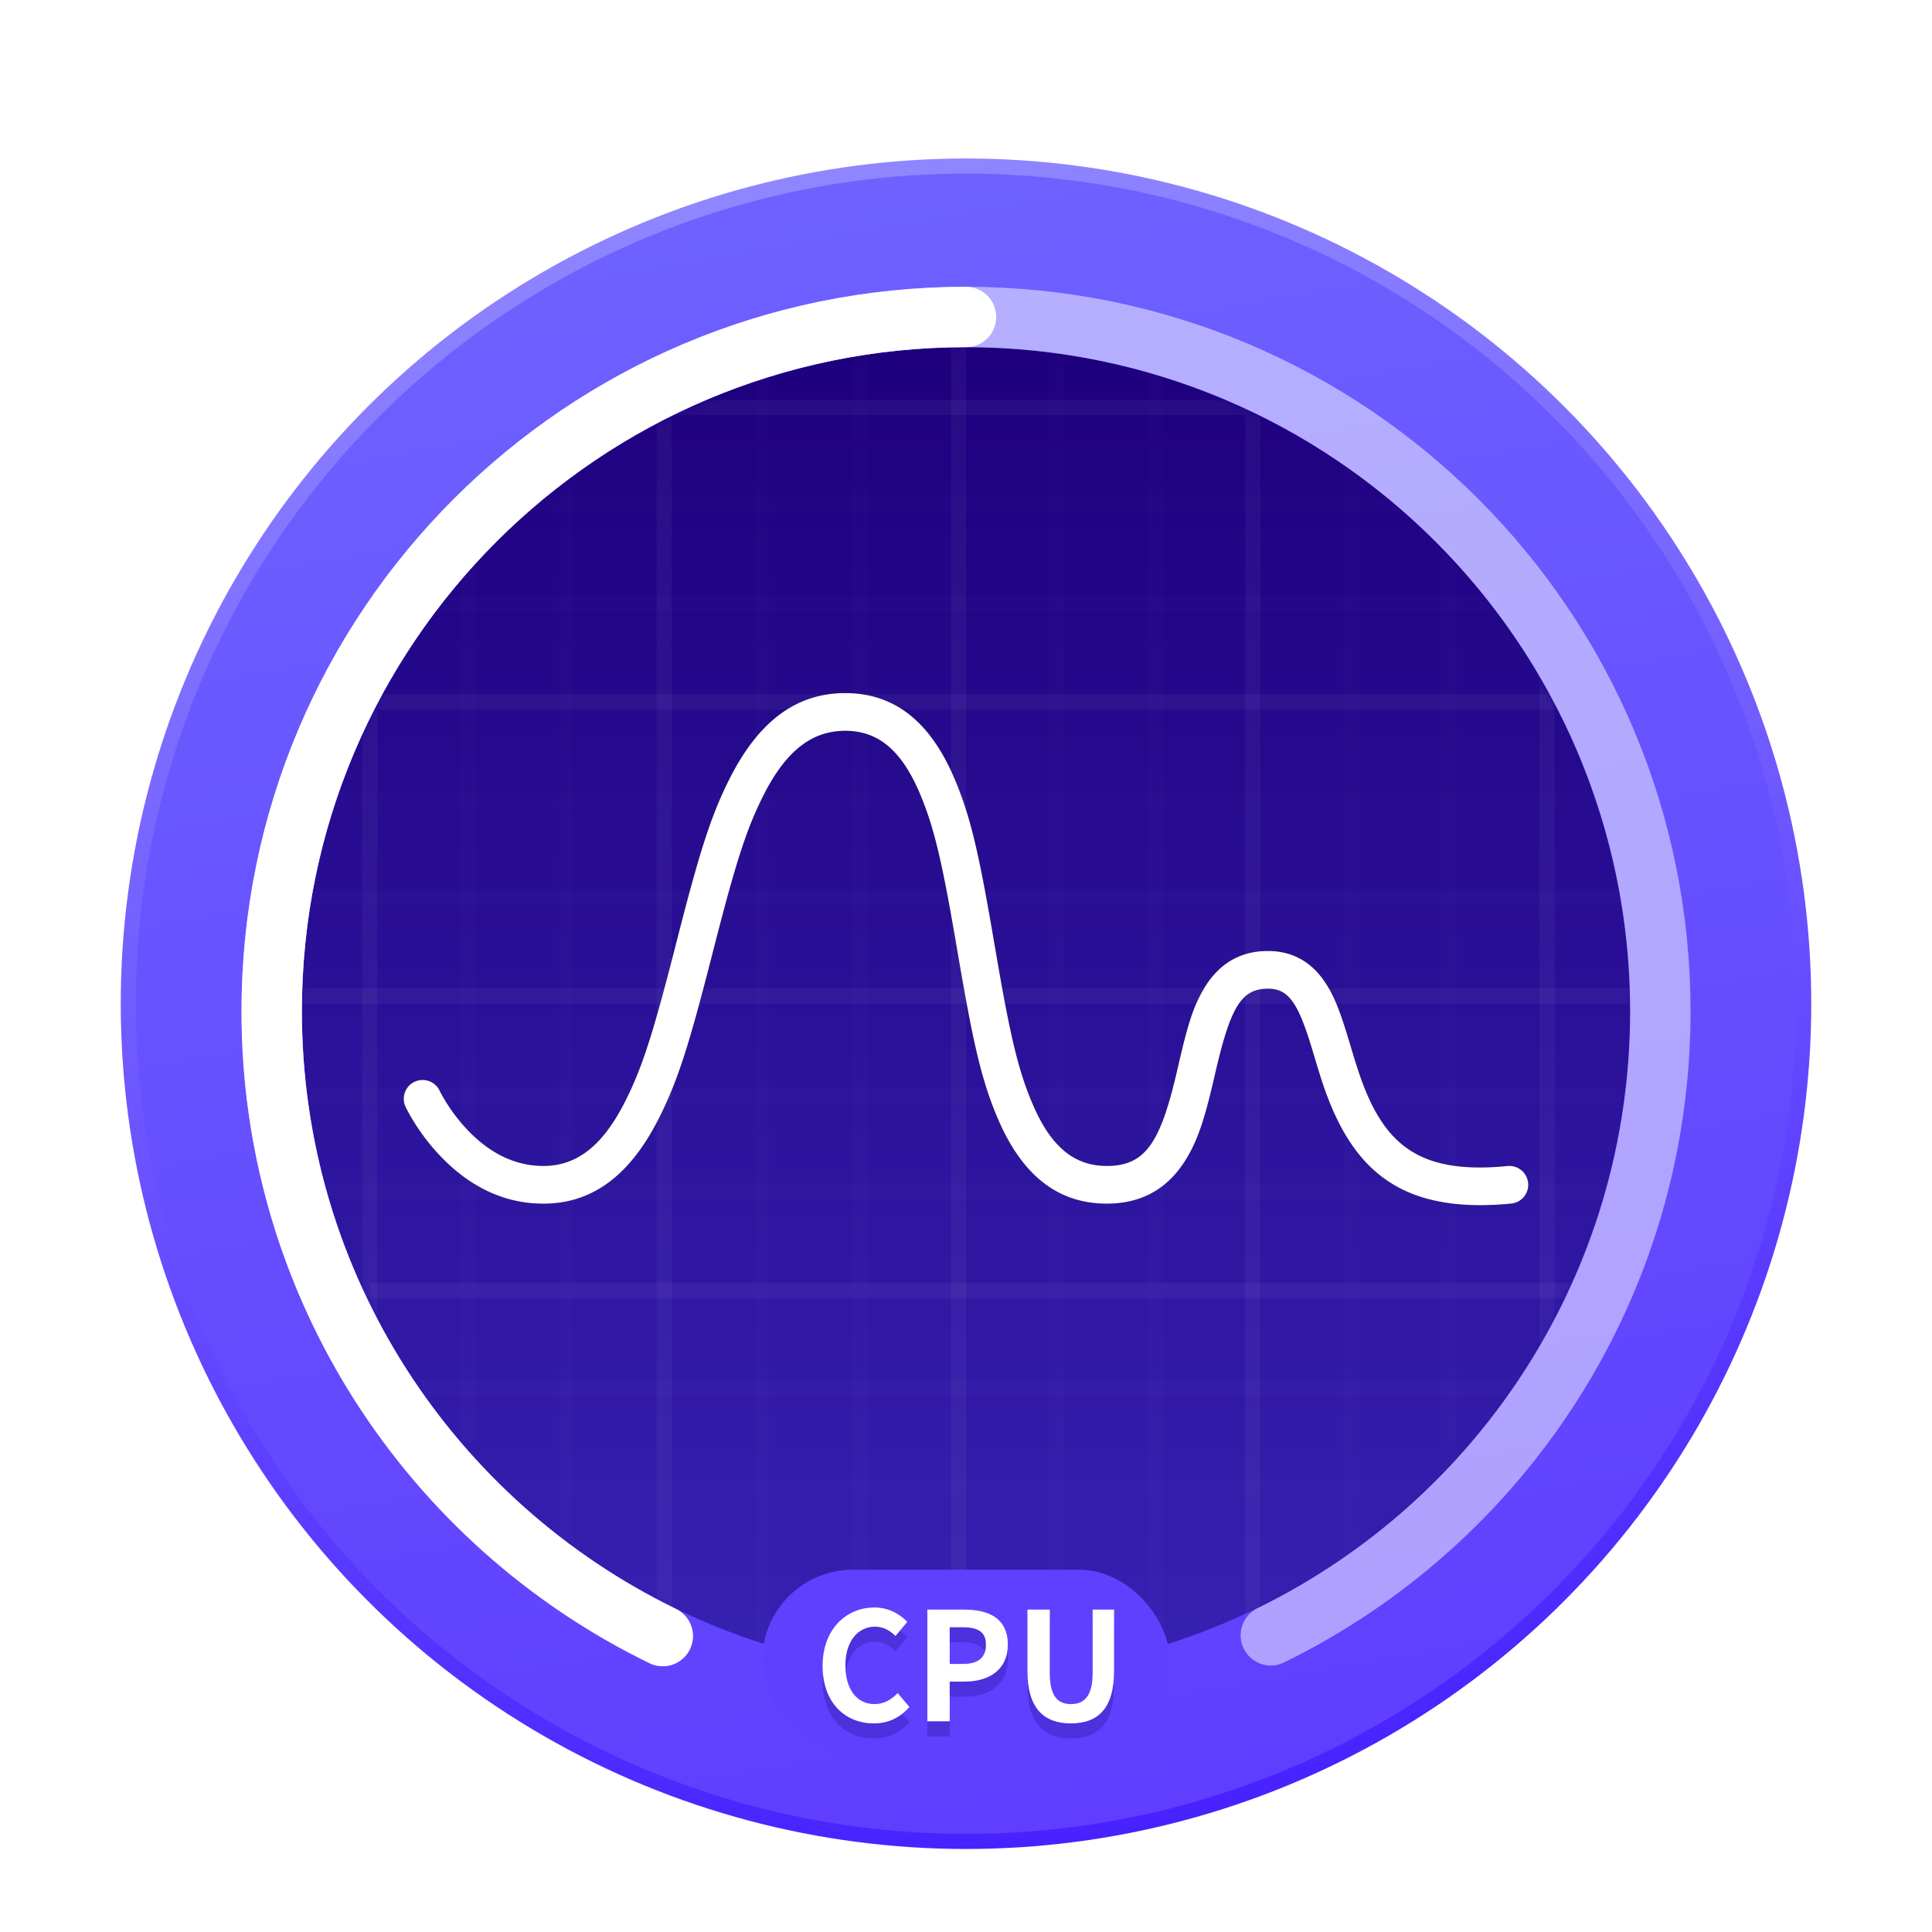 <svg width="256" height="256" version="1.1" viewBox="0 0 256 256" xmlns="http://www.w3.org/2000/svg" xmlns:xlink="http://www.w3.org/1999/xlink"><title>deepin-system-monitor</title><defs><linearGradient id="b" x1="126.52" x2="87.308" y1="224" y2="2.701" gradientUnits="userSpaceOnUse"><stop stop-color="#4721FF" offset="0"/><stop stop-color="#8F86FF" offset="1"/></linearGradient><linearGradient id="c" x1="126.27" x2="87.279" y1="222" y2="2" gradientUnits="userSpaceOnUse"><stop stop-color="#5F3EFF" offset="0"/><stop stop-color="#6E62FF" offset="1"/></linearGradient><linearGradient id="e" x1="88" x2="88" y2="176" gradientUnits="userSpaceOnUse"><stop stop-color="#1E007E" offset="0"/><stop stop-color="#3721B2" offset="1"/></linearGradient><circle id="d" cx="88" cy="88" r="88"/><path id="h" d="M37.736 125.66c.207.442.587 1.153 1.143 2.044a27.973 27.973 0 0 0 3.296 4.3c3.767 4.024 8.381 6.488 13.825 6.488 6.659 0 11.541-3.936 15.226-11.153 2.618-5.125 4.146-10.111 7.196-22.056 2.95-11.551 4.422-16.354 6.804-21.02 2.914-5.705 6.29-8.426 10.774-8.426 4.42 0 7.471 2.641 9.866 8.269 1.977 4.644 3.04 9.443 5.003 20.978 2.036 11.96 3.14 16.95 5.33 22.097 3.106 7.295 7.745 11.31 14.468 11.31 4.598 0 7.993-1.974 10.314-5.602 1.655-2.586 2.577-5.4 3.786-10.567.076-.321.148-.633.293-1.26 1.989-8.564 3.396-11.05 6.94-11.05 2.73 0 3.977 1.79 5.858 7.989.095.312.55 1.83.68 2.259.277.91.512 1.656.754 2.378 3.924 11.72 10.637 17.232 24.95 15.843a2.5 2.5 0 0 0-.484-4.977c-11.731 1.139-16.48-2.76-19.725-12.454a83.668 83.668 0 0 1-.712-2.245c-.127-.418-.581-1.933-.68-2.256-1.136-3.746-1.936-5.781-3.2-7.594-1.782-2.556-4.24-3.943-7.442-3.943-3.882 0-6.72 1.877-8.634 5.257-1.31 2.314-2.003 4.61-3.176 9.663l-.29 1.25c-2.159 9.22-4.135 12.31-9.233 12.31-4.42 0-7.471-2.641-9.866-8.269-1.977-4.644-3.039-9.443-5.003-20.978-2.036-11.96-3.14-16.95-5.33-22.097-3.106-7.295-7.744-11.31-14.468-11.31-6.658 0-11.54 3.936-15.226 11.152-2.617 5.125-4.145 10.111-7.195 22.056-2.95 11.551-4.422 16.354-6.805 21.02-2.914 5.705-6.289 8.426-10.774 8.426-3.89 0-7.275-1.808-10.175-4.904a23.03 23.03 0 0 1-3.37-4.677 9.317 9.317 0 0 1-.19-.37 2.5 2.5 0 1 0-4.529 2.12z"/><filter id="g" x="-11.1%" y="-24.3%" width="122.1%" height="148.6%"><feMorphology in="SourceAlpha" operator="dilate" radius="1" result="shadowSpreadOuter1"/><feOffset dx="0" dy="0" in="shadowSpreadOuter1" result="shadowOffsetOuter1"/><feGaussianBlur in="shadowOffsetOuter1" result="shadowBlurOuter1" stdDeviation="4.5"/><feColorMatrix in="shadowBlurOuter1" values="0 0 0 0 0.243 0 0 0 0 0.424 0 0 0 0 1 0 0 0 1 0"/></filter><filter id="a" color-interpolation-filters="sRGB"><feFlood flood-color="#908B78" flood-opacity=".498" result="flood"/><feComposite in="flood" in2="SourceGraphic" operator="in" result="composite1"/><feGaussianBlur in="composite1" result="blur" stdDeviation="5"/><feOffset dx="0" dy="5" result="offset"/><feComposite in="SourceGraphic" in2="offset" result="composite2"/></filter></defs><g transform="translate(16 16)" fill="none" fill-rule="evenodd" filter="url(#a)"><circle cx="112" cy="112" r="112" fill="url(#b)"/><circle cx="112" cy="112" r="110" fill="url(#c)"/><g transform="translate(24 25)"><mask id="f" fill="#fff"><use width="100%" height="100%" xlink:href="#d"/></mask><use width="100%" height="100%" fill="url(#e)" xlink:href="#d"/><g stroke="#fff" stroke-width="2"><path d="M45 8h86" mask="url(#f)" opacity=".2"/><path d="M28 21h123M16 34h148" mask="url(#f)" opacity=".1"/><path d="M10 47h158" mask="url(#f)" opacity=".2"/><path d="M1 60h176M1 73h176" mask="url(#f)" opacity=".1"/><path d="M0 86h178" mask="url(#f)" opacity=".2"/><path d="M1 99h176M3 112h171" mask="url(#f)" opacity=".1"/><path d="M9 125h160" mask="url(#f)" opacity=".2"/><path d="M16 138h147M26 151h125" mask="url(#f)" opacity=".1"/><path d="M165 135V39M9 135V39" mask="url(#f)" opacity=".2"/><path d="M22 145V24M35 167V12" mask="url(#f)" opacity=".1"/><path d="M48 168V9" mask="url(#f)" opacity=".2"/><path d="M61 173V3M74 172V-1" mask="url(#f)" opacity=".1"/><path d="M87 173V-1" mask="url(#f)" opacity=".2"/><path d="M100 172V-1M113 173V3" mask="url(#f)" opacity=".1"/><path d="M126 170V9" mask="url(#f)" opacity=".2"/><path d="M139 167V12M152 145V24" mask="url(#f)" opacity=".1"/></g></g><path d="M152.39 195.69c30.566-14.957 51.615-46.363 51.615-82.685 0-50.81-41.19-92-92-92s-92 41.19-92 92c0 36.402 21.142 67.867 51.817 82.784" opacity=".497" stroke="#fff" stroke-linecap="round" stroke-width="8"/><path d="M112 21c-50.81 0-92 41.19-92 92 0 36.402 21.142 67.867 51.817 82.784" stroke="#fff" stroke-linecap="round" stroke-linejoin="round" stroke-width="8"/><g fill-rule="nonzero"><use width="100%" height="100%" fill="#000" filter="url(#g)" xlink:href="#h"/><use width="100%" height="100%" fill="#fff" fill-rule="evenodd" xlink:href="#h"/></g><rect x="85" y="187" width="54" height="24" rx="12" fill="#6040ff"/><path d="M99.78 209.36c1.92 0 3.5-.76 4.72-2.18l-1.56-1.84c-.8.86-1.8 1.46-3.06 1.46-2.34 0-3.86-1.94-3.86-5.16 0-3.18 1.68-5.1 3.92-5.1 1.12 0 1.98.52 2.72 1.24l1.56-1.88c-.96-1-2.46-1.9-4.34-1.9-3.74 0-6.88 2.86-6.88 7.74 0 4.94 3.04 7.62 6.78 7.62zm7.1-.28v-14.8h4.86c3.28 0 5.8 1.14 5.8 4.64 0 3.38-2.54 4.9-5.72 4.9h-1.98v5.26zm2.96-7.6h1.78c2.04 0 3.02-.86 3.02-2.56 0-1.72-1.08-2.3-3.12-2.3h-1.68zm16.06 7.88c3.62 0 5.72-2.02 5.72-6.94v-8.14h-2.84v8.4c0 3.08-1.12 4.12-2.88 4.12-1.74 0-2.8-1.04-2.8-4.12v-8.4h-2.96v8.14c0 4.92 2.16 6.94 5.76 6.94z" fill="#4e30dd"/><path d="M99.78 207.36c1.92 0 3.5-.76 4.72-2.18l-1.56-1.84c-.8.86-1.8 1.46-3.06 1.46-2.34 0-3.86-1.94-3.86-5.16 0-3.18 1.68-5.1 3.92-5.1 1.12 0 1.98.52 2.72 1.24l1.56-1.88c-.96-1-2.46-1.9-4.34-1.9-3.74 0-6.88 2.86-6.88 7.74 0 4.94 3.04 7.62 6.78 7.62zm7.1-.28v-14.8h4.86c3.28 0 5.8 1.14 5.8 4.64 0 3.38-2.54 4.9-5.72 4.9h-1.98v5.26zm2.96-7.6h1.78c2.04 0 3.02-.86 3.02-2.56 0-1.72-1.08-2.3-3.12-2.3h-1.68zm16.06 7.88c3.62 0 5.72-2.02 5.72-6.94v-8.14h-2.84v8.4c0 3.08-1.12 4.12-2.88 4.12-1.74 0-2.8-1.04-2.8-4.12v-8.4h-2.96v8.14c0 4.92 2.16 6.94 5.76 6.94z" fill="#fff"/></g></svg>